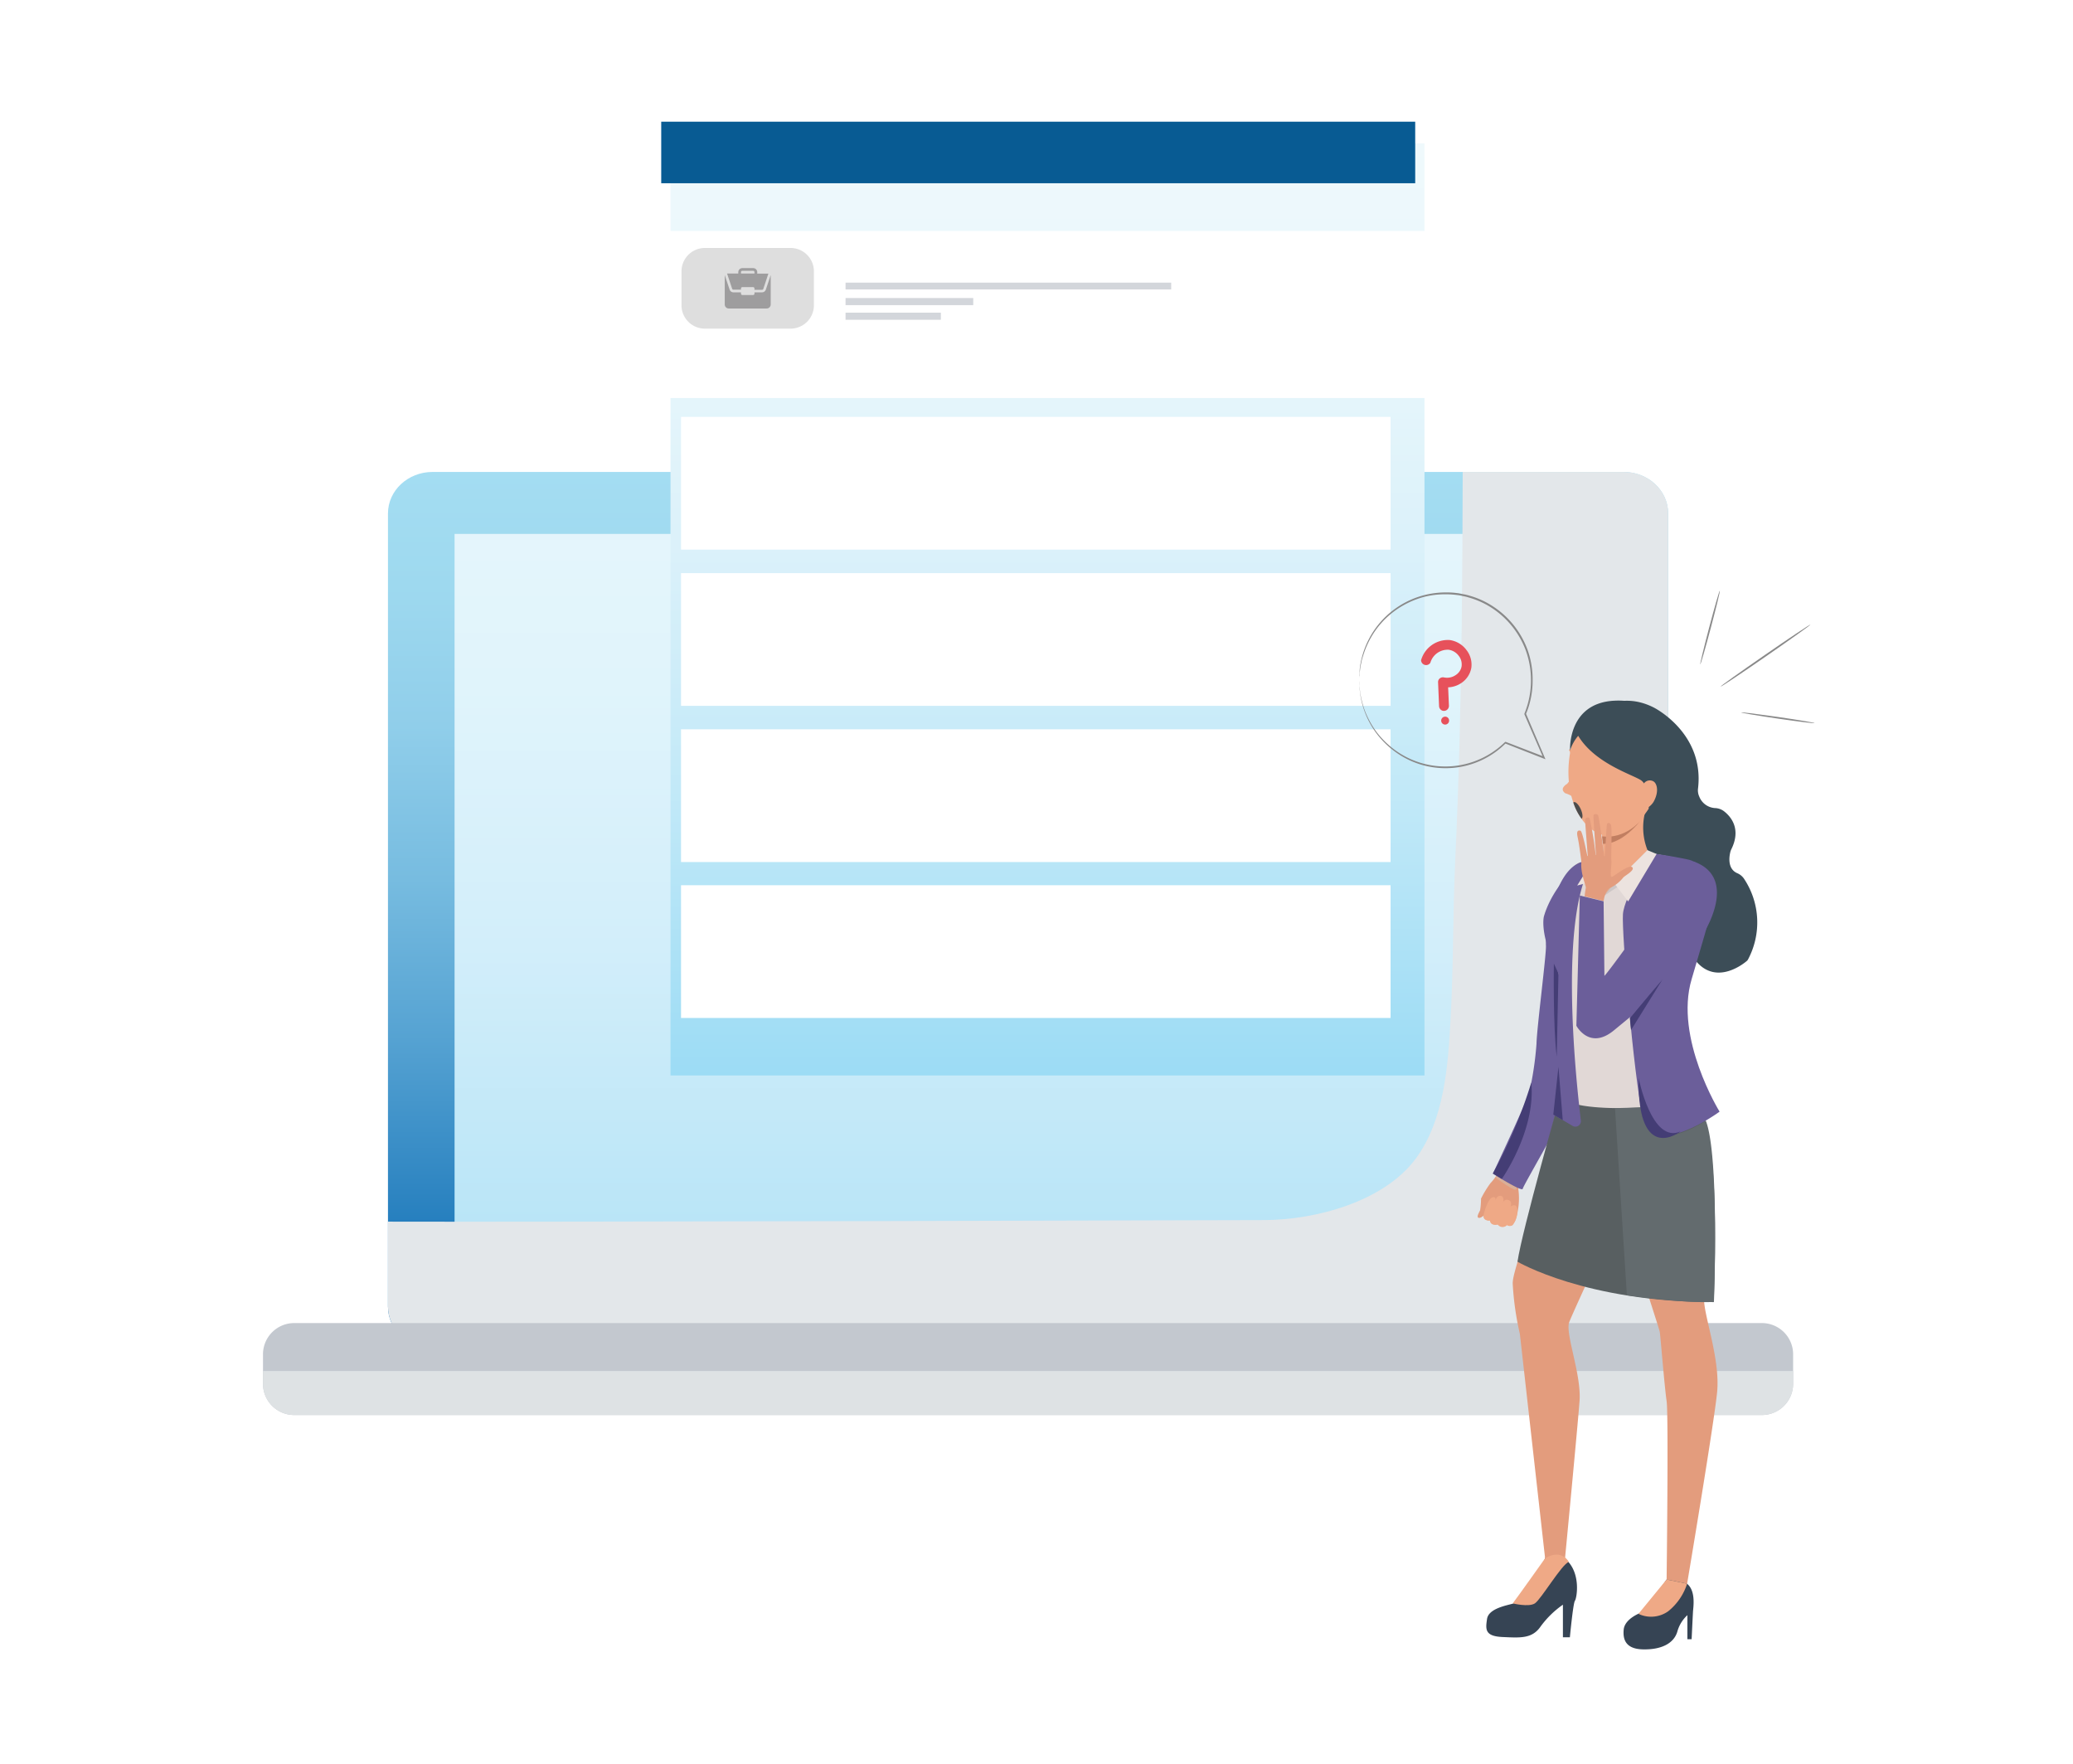 <svg xmlns="http://www.w3.org/2000/svg" xmlns:xlink="http://www.w3.org/1999/xlink" width="670" height="570" viewBox="0 0 670 570">
  <defs>
    <linearGradient id="linear-gradient" x1="0.5" y1="-0.002" x2="0.5" y2="0.999" gradientUnits="objectBoundingBox">
      <stop offset="0" stop-color="#a4ddf2"/>
      <stop offset="0.132" stop-color="#9ed9ef"/>
      <stop offset="0.292" stop-color="#90ceea"/>
      <stop offset="0.466" stop-color="#77bce0"/>
      <stop offset="0.65" stop-color="#55a2d2"/>
      <stop offset="0.841" stop-color="#2a82c0"/>
      <stop offset="1" stop-color="#0063b0"/>
    </linearGradient>
    <linearGradient id="linear-gradient-2" x1="0.5" y1="-0.082" x2="0.5" y2="1.195" gradientUnits="objectBoundingBox">
      <stop offset="0" stop-color="#e6f6fc"/>
      <stop offset="0.227" stop-color="#e0f4fb"/>
      <stop offset="0.501" stop-color="#d2eefa"/>
      <stop offset="0.798" stop-color="#b9e5f7"/>
      <stop offset="1" stop-color="#a5def6"/>
    </linearGradient>
    <linearGradient id="linear-gradient-3" x1="0.5" y1="0.001" x2="0.5" y2="1.014" gradientUnits="objectBoundingBox">
      <stop offset="0" stop-color="#eff9fc"/>
      <stop offset="0.194" stop-color="#e9f7fb"/>
      <stop offset="0.428" stop-color="#dbf1fa"/>
      <stop offset="0.683" stop-color="#c2e9f8"/>
      <stop offset="0.952" stop-color="#a0ddf5"/>
      <stop offset="1" stop-color="#9adbf5"/>
    </linearGradient>
    <filter id="Rectangle_12451" x="206.21" y="35.825" width="264.688" height="322.205" filterUnits="userSpaceOnUse">
      <feOffset dx="3" dy="7" input="SourceAlpha"/>
      <feGaussianBlur stdDeviation="3.5" result="blur"/>
      <feFlood flood-color="#1a1818" flood-opacity="0.549"/>
      <feComposite operator="in" in2="blur"/>
      <feComposite in="SourceGraphic"/>
    </filter>
    <filter id="Path_27617" x="189.659" y="65.616" width="291.988" height="71.995" filterUnits="userSpaceOnUse">
      <feOffset dy="5" input="SourceAlpha"/>
      <feGaussianBlur stdDeviation="3" result="blur-2"/>
      <feFlood flood-opacity="0.161"/>
      <feComposite operator="in" in2="blur-2"/>
      <feComposite in="SourceGraphic"/>
    </filter>
    <clipPath id="clip-path">
      <path id="Path_29840" data-name="Path 29840" d="M252.31,210.525a18.18,18.18,0,0,0,3.264,6.267c2.007,2.056-.539-5.4-.539-5.4S253.762,209.856,252.31,210.525Z" transform="translate(-252.31 -210.356)" fill="none"/>
    </clipPath>
    <clipPath id="clip-Offered_web_cdt">
      <rect width="670" height="570"/>
    </clipPath>
  </defs>
  <g id="Offered_web_cdt" data-name="Offered web cdt" clip-path="url(#clip-Offered_web_cdt)">
    <rect width="670" height="570" fill="#fff"/>
    <g id="Group_19266" data-name="Group 19266" transform="translate(-85 -83.675)">
      <g id="Group_19263" data-name="Group 19263" transform="translate(170 236.185)">
        <g id="Group_19199" data-name="Group 19199" transform="translate(282.465 43.998)">
          <path id="Path_29875" data-name="Path 29875" d="M384.464,173.6s2,6.189-3.132,9.705c0,0-2.916.781-1.261,2.727,0,0,2.262,1.185,2.222,2.5,0,0,8.052,10.407,6.966,13.912,0,0-1.661,3.628,3.934,9.986,0,0,11.135-7.031,11.376-11.911l.7-6.544,3.3-11.018-10-9.358Z" transform="translate(-379.562 -158.342)" fill="#eb9672"/>
          <g id="Group_19198" data-name="Group 19198" transform="translate(0.22)">
            <path id="Path_29876" data-name="Path 29876" d="M384.655,154.278s-6.844,4.31-4.212,10.364c0,0,.081,4.607,7.214,4.87s10.631,0,11.711,8.028c0,0-3.113,14.872-10.755,9.871,0,0-.944-.887-2.156-1.857-1.793-1.436-4.174-3.053-4.96-2.252a3.711,3.711,0,0,0-.132,3.112,15.641,15.641,0,0,1,.263,3.905s-1.17,4.209,1.159,5.256c0,0,6.228,1.869,11.247-.417s5.216-3.424,5.388-9.3c0,0,.106-7.131,5.37-5.88,0,0,1.922,1.311.647,4.761,0,0-1.4,5.53-.63,7.886l.656-3.428,4.273-13.907s4.344-15.514-10.369-16.172C399.368,159.115,387.419,160.233,384.655,154.278Z" transform="translate(-379.841 -154.278)" fill="#2d3c46"/>
            <path id="Path_29877" data-name="Path 29877" d="M381.938,194.972s3.757.075,4.51,2.443C386.448,197.415,382.859,199.5,381.938,194.972Z" transform="translate(-380.282 -162.835)" fill="#eb9672"/>
          </g>
        </g>
        <g id="Group_19209" data-name="Group 19209" transform="translate(0 0)">
          <g id="Group_19201" data-name="Group 19201">
            <path id="Path_29879" data-name="Path 29879" d="M486.8,368.25c0,7.413-6.444,13.423-14.4,13.423H87.448c-7.959,0-14.408-6.01-14.408-13.423V111.987c0-7.413,6.449-13.422,14.408-13.422H472.395c7.959,0,14.4,6.008,14.4,13.422Z" transform="translate(-32.647 -98.565)" fill="url(#linear-gradient)"/>
            <rect id="Rectangle_12769" data-name="Rectangle 12769" width="370.709" height="239.237" transform="translate(61.918 20.022)" fill="url(#linear-gradient-2)"/>
            <path id="Path_29880" data-name="Path 29880" d="M472.395,98.565h-52q-.034,25.034-.315,50.072c-.323,24.938-.9,49.881-2.076,74.8-.82,17.361-.569,34.761-1.529,52.108-.82,14.775-1.962,32.493-11.36,45.063-10.252,13.7-32.1,19.683-48.96,19.718-8.8.024-235.107.671-283.11.5V368.25c0,7.413,6.449,13.423,14.408,13.423H472.395c7.959,0,14.4-6.01,14.4-13.423V111.987C486.8,104.573,480.354,98.565,472.395,98.565Z" transform="translate(-32.647 -98.565)" fill="#e3e7ea" style="mix-blend-mode: multiply;isolation: isolate"/>
            <g id="Group_19200" data-name="Group 19200" transform="translate(0 275.04)">
              <path id="Path_29881" data-name="Path 29881" d="M516.436,466.649a10.1,10.1,0,0,1-10.276,9.9H32.174a10.1,10.1,0,0,1-10.282-9.9v-9.907a10.1,10.1,0,0,1,10.282-9.907H506.16a10.1,10.1,0,0,1,10.276,9.907Z" transform="translate(-21.892 -446.834)" fill="#c3c8cf"/>
              <path id="Path_29882" data-name="Path 29882" d="M21.892,466.455v4.319a10.1,10.1,0,0,0,10.282,9.9H506.16a10.1,10.1,0,0,0,10.276-9.9v-4.319Z" transform="translate(-21.892 -450.96)" fill="#dee2e4" style="mix-blend-mode: multiply;isolation: isolate"/>
            </g>
          </g>
        </g>
      </g>
      <g id="Group_19265" data-name="Group 19265" transform="translate(283.659 123)">
        <g id="Layer_14" data-name="Layer 14" transform="translate(0 0)">
          <path id="Path_27541" data-name="Path 27541" d="M95.15,59.34h2.309v.776H95.15Z" transform="translate(-51.3 -4.126)" fill="#9e9d9e"/>
          <g id="Group_18518" data-name="Group 18518" transform="translate(0 0)">
            <g transform="matrix(1, 0, 0, 1, -198.66, -39.32)" filter="url(#Rectangle_12451)">
              <rect id="Rectangle_12451-2" data-name="Rectangle 12451" width="243.688" height="301.204" transform="translate(213.71 39.32)" fill="url(#linear-gradient-3)"/>
            </g>
            <rect id="Rectangle_12452" data-name="Rectangle 12452" width="243.688" height="19.89" transform="translate(15.051)" fill="#085b93"/>
            <rect id="Rectangle_12453" data-name="Rectangle 12453" width="229.328" height="42.895" transform="translate(21.453 95.39)" fill="#fff"/>
            <rect id="Rectangle_12454" data-name="Rectangle 12454" width="229.328" height="42.895" transform="translate(21.453 145.875)" fill="#fff"/>
            <rect id="Rectangle_12455" data-name="Rectangle 12455" width="229.328" height="42.895" transform="translate(21.453 196.349)" fill="#fff"/>
            <rect id="Rectangle_12456" data-name="Rectangle 12456" width="229.328" height="42.895" transform="translate(21.453 246.736)" fill="#fff"/>
            <g transform="matrix(1, 0, 0, 1, -198.66, -39.32)" filter="url(#Path_27617)">
              <path id="Path_27617-2" data-name="Path 27617" d="M0,0H273.988V54H0Z" transform="translate(198.66 69.62)" fill="#fff"/>
            </g>
            <g id="Group_18502" data-name="Group 18502" transform="translate(21.605 40.806)">
              <g id="Group_18501" data-name="Group 18501" transform="translate(0 0)">
                <rect id="Rectangle_12458" data-name="Rectangle 12458" width="105.249" height="2.193" transform="translate(53.021 11.204)" fill="#d3d6db"/>
                <rect id="Rectangle_12459" data-name="Rectangle 12459" width="41.271" height="2.295" transform="translate(53.021 16.181)" fill="#d3d6db"/>
                <rect id="Rectangle_12460" data-name="Rectangle 12460" width="30.806" height="2.295" transform="translate(53.021 20.908)" fill="#d3d6db"/>
                <path id="Path_27618" data-name="Path 27618" d="M7.55,0H35.244a7.55,7.55,0,0,1,7.55,7.55V18.517a7.55,7.55,0,0,1-7.55,7.55H7.55A7.55,7.55,0,0,1,0,18.517V7.55A7.55,7.55,0,0,1,7.55,0Z" transform="translate(0 0)" fill="#dedede"/>
                <path id="Path_27542" data-name="Path 27542" d="M101.805,60.781H99.362v.432a.432.432,0,0,1-.432.432H95.442a.432.432,0,0,1-.432-.432v-.432H92.567a1.3,1.3,0,0,1-1.239-.9L89.76,55.19V64.7A1.3,1.3,0,0,0,91.067,66h12.238a1.3,1.3,0,0,0,1.307-1.3V55.19l-1.568,4.693a1.3,1.3,0,0,1-1.239.9Z" transform="translate(-75.783 -46.44)" fill="#9e9d9e"/>
              </g>
              <path id="Path_27543" data-name="Path 27543" d="M98.84,53.22H95.352a1.307,1.307,0,0,0-1.307,1.3v.443H90.42l1.636,4.92a.432.432,0,0,0,.42.3H94.92v-.386a.432.432,0,0,1,.432-.432H98.84a.432.432,0,0,1,.432.432v.432h2.443a.432.432,0,0,0,.42-.3L103.772,55h-3.6v-.443A1.307,1.307,0,0,0,98.84,53.22Zm-3.92,1.739v-.443a.432.432,0,0,1,.432-.432H98.84a.432.432,0,0,1,.432.432v.443Z" transform="translate(-75.693 -46.709)" fill="#9e9d9e"/>
            </g>
          </g>
        </g>
      </g>
      <g id="Group_19264" data-name="Group 19264" transform="translate(524.307 274.546)">
        <path id="Path_29802" data-name="Path 29802" d="M229.013,201.326a1.632,1.632,0,0,1-.947-1.355l-.326-7.752a1.517,1.517,0,0,1,.555-1.273,1.632,1.632,0,0,1,1.355-.31,4.9,4.9,0,0,0,3.77-.751,4.325,4.325,0,0,0,1.942-2.856,4.472,4.472,0,0,0-.93-3.346,4.9,4.9,0,0,0-3.264-1.991,5.826,5.826,0,0,0-5.924,4.211,1.632,1.632,0,0,1-3-.816,8.976,8.976,0,0,1,9.286-6.528,8.16,8.16,0,0,1,5.418,3.264,7.638,7.638,0,0,1,1.534,5.745,7.507,7.507,0,0,1-3.264,4.9,8.16,8.16,0,0,1-4.227,1.371l.261,5.973a1.623,1.623,0,0,1-2.236,1.518Z" transform="translate(-202.257 -162.598)" fill="#e7515b"/>
        <path id="Path_29803" data-name="Path 29803" d="M228.777,194.9a1.278,1.278,0,1,1-1.355-1.175,1.257,1.257,0,0,1,1.355,1.175Z" transform="translate(-199.736 -153.002)" fill="#e7515b"/>
        <path id="Path_29804" data-name="Path 29804" d="M210,196.344a2.557,2.557,0,0,0,.082-.506,14.377,14.377,0,0,1,.163-1.485,16.816,16.816,0,0,1,.392-2.4c.114-.473.18-1,.343-1.518l.522-1.632a28.789,28.789,0,0,1,4.145-7.964,27.876,27.876,0,0,1,8.78-7.638,28.754,28.754,0,0,1,6.185-2.546,27.464,27.464,0,0,1,7.132-.93,26.942,26.942,0,0,1,3.786.228,11.172,11.172,0,0,1,1.909.343,12.714,12.714,0,0,1,1.926.457,26.877,26.877,0,0,1,7.475,3.378A28.087,28.087,0,0,1,263.876,188a28.479,28.479,0,0,1-.114,19.323l-.375.963v.229c2.105,4.9,4.145,9.564,6.136,14.15l.359-.408-12.55-4.847h-.163l-.114.114a27.536,27.536,0,0,1-34.354,3.329,28.741,28.741,0,0,1-7.034-6.528,29.752,29.752,0,0,1-3.852-6.985,30.6,30.6,0,0,1-1.5-5.81c-.1-.816-.18-1.55-.261-2.171a10.844,10.844,0,0,1,0-1.632v-1.322a1.093,1.093,0,0,0,0,.343q0,.367,0,.979v1.632c0,.636.131,1.371.212,2.187a27.744,27.744,0,0,0,5.255,13.056,28.922,28.922,0,0,0,7.1,6.708,27.547,27.547,0,0,0,34.713-3.427h-.277l12.5,4.9.636.245-.277-.637-6.055-14.166v.245l.392-.979a27.516,27.516,0,0,0,1.779-10.021,28.086,28.086,0,0,0-1.632-9.792,28.446,28.446,0,0,0-11.277-14.117,27.142,27.142,0,0,0-7.622-3.427,13.63,13.63,0,0,0-1.958-.457c-.653-.114-1.289-.294-1.942-.343a25.638,25.638,0,0,0-3.852-.212,27.969,27.969,0,0,0-26.455,19.486q-.277.914-.49,1.714a15.276,15.276,0,0,0-.326,1.534,16.076,16.076,0,0,0-.343,2.415,13.87,13.87,0,0,1-.114,1.5,2.94,2.94,0,0,0-.016.571Z" transform="translate(-209.996 -168.551)" fill="#898989"/>
        <path id="Path_29805" data-name="Path 29805" d="M271.77,221.6c.261-4.9,3.835-2.269-.571-7.458a4.9,4.9,0,0,0-3.1-1.632c-1.86-.228-4.684-.832-5.957-2.415A6.845,6.845,0,0,1,261.1,208.2a4.7,4.7,0,0,0-4.129-3.264c-1.909-.114-3.917-.816-4.227-3.264a4.684,4.684,0,0,1,1.338-3.8c3.133-3.264,12.371-11.1,24.121-5.108,0,0,16.4,8.16,14.3,26.112a4.9,4.9,0,0,0,.392,2.66,5.843,5.843,0,0,0,5.173,3.721,5.027,5.027,0,0,1,3.036,1.191c2.252,1.828,5.288,5.728,2.187,12.061a4.493,4.493,0,0,0-.392,1.11c-.359,1.55-.849,5.353,2.317,6.691a4.994,4.994,0,0,1,2.236,1.91,25.459,25.459,0,0,1,1.24,25.884c-.082.131-.147.261-.245.392s-13.807,12.436-20.5-7.23c0,0-1.045-4.782-.261-6.985,0,0,1.632-3.688-4.749-6.92a26.879,26.879,0,0,1-9.678-17.4A64.987,64.987,0,0,1,271.77,221.6Z" transform="translate(-182.997 -154.994)" fill="#3c4d57"/>
        <path id="Path_29806" data-name="Path 29806" d="M278.4,217.3l.62-11.9-12.338-6.952-14.427,2.938s3.754,6.251-.539,11.049c0,0-2.742,1.5-.6,3.052,0,0,2.562.637,2.856,1.975" transform="translate(-184.522 -150.011)" fill="#efa986"/>
        <path id="Path_29807" data-name="Path 29807" d="M272.828,192.407c-3.835-1.273-17.952-3.672-20.857,14.28a39.8,39.8,0,0,0-.506,4.635c-.7,15.325,8.421,24.921,16.647,21.69,9.009-3.542,14.411-16.01,14.786-25.46S277.675,194.023,272.828,192.407Z" transform="translate(-183.81 -154.381)" fill="#efa986"/>
        <path id="Path_29808" data-name="Path 29808" d="M251.754,206.682s-.947-15.308,14.264-16.108S285.6,202.243,284.46,211.4a22.327,22.327,0,0,1-7.3,14.084s.408-7.393-2.579-9.27-14.884-5.484-20.2-14.3a13.611,13.611,0,0,0-2.628,4.765Z" transform="translate(-183.611 -155.012)" fill="#3c4d57"/>
        <path id="Path_29809" data-name="Path 29809" d="M266.067,271.23s1.844,13.5-9.792,21.38c0,0-2.073,11.718,6.528,17.022" transform="translate(-180.885 -104.013)" fill="none" stroke="#fafdff" stroke-miterlimit="10" stroke-width="0.75"/>
        <path id="Path_29810" data-name="Path 29810" d="M241.577,282.78a8.474,8.474,0,0,0-1.812,2.464,13.875,13.875,0,0,1-2.171,2.921,34.277,34.277,0,0,0-3.052,4.994,25.8,25.8,0,0,1-.294,3.754c-.343.751-1.224,2.171-.555,2.448s1.811-.8,1.811-.8a1,1,0,0,0,.245,1.11,1.746,1.746,0,0,0,1.73.473s.2.881.7,1.126a2.285,2.285,0,0,0,1.812.179,2.024,2.024,0,0,0,1.191.735,1.877,1.877,0,0,0,1.73-.555s1.224.571,1.779,0a6.384,6.384,0,0,0,1-1.632,21.967,21.967,0,0,0,.947-9.547,8.65,8.65,0,0,1,2.464-7.018Z" transform="translate(-195.172 -96.713)" fill="#e39c7d"/>
        <path id="Path_29811" data-name="Path 29811" d="M264.467,222.56s3.264,0,4.749,9.988-1.273,14.084-1.632,18.23-5.173,30.845-5.3,32.02-.783,15.39-2.676,19.16-15.8,25.149-15.977,26.227S237,324.463,237,324.463s10.918-22.848,11.555-25.476S253.581,283.059,252.9,279s1.942-26.5,1.632-29S258.1,224.078,264.467,222.56Z" transform="translate(-192.928 -134.773)" fill="#d9af98"/>
        <path id="Path_29812" data-name="Path 29812" d="M264.808,222.56s3.264,0,4.749,9.988a40.8,40.8,0,0,1-.718,17.822c-.816,4.064-3.574,28.952-3.7,30.127s-3.427,16.19-5.141,21.461c-1.306,4.015-13.709,25.019-13.888,26.112s-9.645-4.9-9.645-4.9,11.163-23.795,11.8-26.406a106.762,106.762,0,0,0,2.3-15.569c.082-4.9,3.264-29.376,3.052-31.792S255.538,225.971,264.808,222.56Z" transform="translate(-193.27 -134.773)" fill="#6b5e9a"/>
        <path id="Path_29813" data-name="Path 29813" d="M276.261,364.64s-5.794,8.6-8.16,10.673c0,0-5.369,1.877-5.712,5.533-.212,2.383,0,6.218,6.12,6.381s10.069-1.958,11.2-5.679a11.26,11.26,0,0,1,3.264-5.37v7.769h1.371s.359-7.507.441-8.895,1-6.691-1.926-9.041A8.046,8.046,0,0,0,276.261,364.64Z" transform="translate(-176.913 -45.106)" fill="#364454"/>
        <path id="Path_29814" data-name="Path 29814" d="M254.19,361.085a24.912,24.912,0,0,1-2.9,4.9c-1.387,1.812-5.7,9.237-7.589,9.792s-7.785,1.55-8.291,4.9-.783,5.614,4.994,5.875,9.6.6,12.354-3.46a30.432,30.432,0,0,1,7.165-6.985v10.526h2.252s1.045-11.033,1.632-11.8,2.154-9.254-3.264-13.66S254.19,361.085,254.19,361.085Z" transform="translate(-194.092 -48.422)" fill="#364454"/>
        <path id="Path_29815" data-name="Path 29815" d="M281.978,264.107a54.1,54.1,0,0,1,9.286,20.776c1.991,11.277-1.159,49.108-1.077,54.673s5.271,19.437,4.227,29.931-9.694,61.87-9.694,61.87l-6.626-1.371s.653-53.253,0-57.643-1.942-20.466-2.2-22.277-16.451-49.45-16.451-57.578S264.352,250.855,281.978,264.107Z" transform="translate(-178.746 -110.452)" fill="#e39c7d"/>
        <path id="Path_29816" data-name="Path 29816" d="M257.314,266.12s-12.012,45.811-13.432,52.225-3.492,11.587-3.492,14.28a94.5,94.5,0,0,0,2.317,16.32l8.16,72.543h6.43s4.064-42.433,4.7-50.9-4.668-21.771-3.362-25.394,20.857-45.484,20.857-45.484S294.328,252.819,257.314,266.12Z" transform="translate(-190.786 -108.744)" fill="#e39c7d"/>
        <path id="Path_29817" data-name="Path 29817" d="M265.29,375.674a9.548,9.548,0,0,0,9.613-.832,18.768,18.768,0,0,0,6.12-8.911L274.4,364.56Z" transform="translate(-175.049 -45.026)" fill="#efa986"/>
        <path id="Path_29818" data-name="Path 29818" d="M240.39,375.4s5.173,1.289,7.164,0,8.731-12.713,10.967-13.4c0,0-2.154-4.39-7.638-1.208C250.884,360.8,241.859,373.512,240.39,375.4Z" transform="translate(-190.786 -48.135)" fill="#efa986"/>
        <path id="Path_29819" data-name="Path 29819" d="M241.34,323.353s22.065,13.056,63.4,13.056c0,0,2.35-47.965-3.656-61.445s-45.925-5.108-45.925-5.108S242.76,313.43,241.34,323.353Z" transform="translate(-190.185 -106.506)" fill="#585f61"/>
        <path id="Path_29820" data-name="Path 29820" d="M268.18,220.511a69.055,69.055,0,0,1-8.634,3.476c-2.236.441-10.869,11.669-12.387,15.765s0,10.233,3.117,17.446.18,9.613,1.632,16.826a167.407,167.407,0,0,1,2.415,26.5c-.277,4,36.019,4.749,44.293-2.546,0,0-8.323-12.469-9.384-14.248s-.18-11.424.8-13.986,7.458-23.73,7.458-23.73,5.337-16.32.522-20.025c-4.194-3.264-15.6-4.406-17.642-5.125A35.368,35.368,0,0,0,268.18,220.511Z" transform="translate(-186.882 -136.299)" fill="#e1d8d6"/>
        <path id="Path_29821" data-name="Path 29821" d="M260.054,235.551l-3.884-4.57,3.378-12.012A78.629,78.629,0,0,1,260.054,235.551Z" transform="translate(-180.813 -137.042)" fill="#cdc6c6"/>
        <path id="Path_29822" data-name="Path 29822" d="M257.93,219.241a149.728,149.728,0,0,1,1.012,15.586s6.675,6.675,14.247-7.8a19.861,19.861,0,0,1-.783-14.084C274.805,204.814,257.93,219.241,257.93,219.241Z" transform="translate(-179.7 -142.422)" fill="#efa986"/>
        <path id="Path_29823" data-name="Path 29823" d="M258.55,225.39v6.1l7.671-5.728Z" transform="translate(-179.308 -132.985)" fill="#d9af98"/>
        <path id="Path_29824" data-name="Path 29824" d="M258.55,234.8l3.2-3.949,10.722-10.69,3.46,3.346Z" transform="translate(-179.308 -136.29)" fill="#cdc6c6"/>
        <path id="Path_29825" data-name="Path 29825" d="M271.666,220.79s-9.009,13.66-9.433,19.666,3.346,50.984,6.365,65.428,24.872-1.632,24.872-1.632-14.688-23.746-9.041-42.775,7.671-26.618,7.671-26.618-1.942-10.592-8.8-12.077C277.264,221.475,271.666,220.79,271.666,220.79Z" transform="translate(-177.002 -135.892)" fill="#6b5e9a"/>
        <path id="Path_29826" data-name="Path 29826" d="M246.643,240.589s-1.632,5.745,4.7,18.442c0,0-.1,16.32-.277,21.331s-1.387,24.268-1.387,24.268l6.251,3.656a1.779,1.779,0,0,0,2.66-1.73c-1.779-14.607-7.54-70.014,4.9-84.865l-5.01,1.469S249.63,230.356,246.643,240.589Z" transform="translate(-186.953 -135.323)" fill="#6b5e9a"/>
        <path id="Path_29827" data-name="Path 29827" d="M258.072,230.982l-4.912,1.355,8.291-13.366Z" transform="translate(-182.715 -137.042)" fill="#ece3df"/>
        <path id="Path_29828" data-name="Path 29828" d="M260.51,230.85l4.472,5.875,9.2-15.341-2.954-1.224Z" transform="translate(-178.07 -136.29)" fill="#ece3df"/>
        <path id="Path_29829" data-name="Path 29829" d="M258.1,219.392l.212,2.366s5.3.979,12.224-7.458C270.536,214.3,265.624,220.339,258.1,219.392Z" transform="translate(-179.593 -139.994)" fill="#c17e61"/>
        <path id="Path_29830" data-name="Path 29830" d="M270.939,230.16c-1.028-.93-5.353,2.53-6.414,3.085s-.147-3.492-.31-5.206.343-10.967-.2-11.669-1.208-.751-1.289.294-.506,7.524-.653,9.955H261.9c-.408-3-1.632-12.55-1.975-13.187s-1.387-.473-1.485,0,.571,9.613.8,12.811h-.082a115.345,115.345,0,0,0-1.975-11.914.865.865,0,0,0-1.453.7c0,.767.636,8.6.849,11.522h-.131c-.49-2.383-1.632-8.013-2.219-8.16s-1.436-.212-.914,2.089,1.208,7.9,1.208,7.9h0a.471.471,0,0,0,0,.163c-.375,3.639,1.632,7.785,1.42,8.4a26.129,26.129,0,0,0-.375,2.644l6.153,1.534s.375-3.688,2.366-4.39a11.8,11.8,0,0,0,4-3.264C268.8,232.771,271.967,231.091,270.939,230.16Z" transform="translate(-182.721 -140.807)" fill="#e39c7d"/>
        <path id="Path_29831" data-name="Path 29831" d="M248.553,242.62s-.31,20.286.93,30.062l.555-26.879Z" transform="translate(-185.648 -122.095)" fill="#443d75"/>
        <path id="Path_29832" data-name="Path 29832" d="M234.724,294.362s1.159-4.5,2.611-5.19,1.126.979,1.126.979.294-1.632,1.632-1.551.865,2.007.865,2.007a1.338,1.338,0,0,1,1.828-.6c1.289.571.522,2.073.522,2.073s1.73-1.24,2.138.457a7.148,7.148,0,0,1-1.42,5.516,1.632,1.632,0,0,1-1.86,0,1.893,1.893,0,0,1-2.954-.179s-2.3.62-2.53-1.289C236.7,296.549,234.038,296.957,234.724,294.362Z" transform="translate(-194.438 -93.036)" fill="#efa986"/>
        <path id="Path_29833" data-name="Path 29833" d="M263.975,262.134l10.2-16.434s-8.682,10.249-9.6,11.424L263.6,258.3S263.861,261.579,263.975,262.134Z" transform="translate(-176.117 -120.148)" fill="#443d75"/>
        <path id="Path_29834" data-name="Path 29834" d="M265.257,276.854l5.761-4.749c5.043-6.708,23.028-26.39,23.028-26.39s11.653-17.952-3.068-23.305c0,0-2.448.408-6.185,4.423a50.779,50.779,0,0,0-7.817,11.767c-.979,2.138-14.2,20.286-14.917,20.743l-.261-24.089-7.687-1.877L253,275.467S257.26,283.562,265.257,276.854Z" transform="translate(-182.816 -134.868)" fill="#6b5e9a"/>
        <path id="Path_29835" data-name="Path 29835" d="M266.784,207.759a2.35,2.35,0,0,1,3.476-1.012c1.061.816,1.632,3.264,0,6.332S262.59,218.367,266.784,207.759Z" transform="translate(-175.025 -145.024)" fill="#efa986"/>
        <path id="Path_29836" data-name="Path 29836" d="M264.485,331.785s18.246,2.709,28.136,2.154c0,0,1.844-47.214-2.628-58.557,0,0-14.215,9.662-19.16,1.812a11.588,11.588,0,0,1-1.746-6.1l-8.438.228Z" transform="translate(-177.981 -104.101)" fill="#636b6e"/>
        <path id="Path_29837" data-name="Path 29837" d="M265.323,265.25s4.227,21.494,13.578,17.283C278.9,282.533,264.915,293.582,265.323,265.25Z" transform="translate(-175.033 -107.792)" fill="#443d75"/>
        <path id="Path_29838" data-name="Path 29838" d="M248.88,266.16a154.149,154.149,0,0,1-12.42,29.376l2.9,1.779S250.4,281.664,248.88,266.16Z" transform="translate(-193.27 -107.217)" fill="#443d75"/>
        <path id="Path_29839" data-name="Path 29839" d="M250.095,263.05l-1.665,15.439,3.052,1.779Z" transform="translate(-185.704 -109.183)" fill="#443d75"/>
        <g id="Group_19168" data-name="Group 19168" transform="translate(69.058 67.87)" clip-path="url(#clip-path)">
          <ellipse id="Ellipse_1649" data-name="Ellipse 1649" cx="1.126" cy="2.97" rx="1.126" ry="2.97" transform="translate(-0.745 0.942) rotate(-24.38)" fill="#4c4c4d"/>
        </g>
        <path id="Path_29841" data-name="Path 29841" d="M277.534,192.6c-.13,0,1.159-5.4,2.9-11.979s3.264-11.881,3.427-11.848-1.159,5.4-2.905,11.979S277.68,192.63,277.534,192.6Z" transform="translate(-167.316 -168.77)" fill="#898989"/>
        <path id="Path_29842" data-name="Path 29842" d="M310.61,175.491c.082.114-6.349,4.7-14.362,10.249s-14.59,9.939-14.688,9.792,6.349-4.716,14.362-10.265S310.512,175.361,310.61,175.491Z" transform="translate(-164.766 -164.524)" fill="#898989"/>
        <path id="Path_29843" data-name="Path 29843" d="M309.37,196.348c0,.147-5.353-.506-11.9-1.469s-11.848-1.844-11.832-1.991,5.353.522,11.9,1.469S309.386,196.2,309.37,196.348Z" transform="translate(-162.187 -153.54)" fill="#898989"/>
      </g>
    </g>
  </g>
</svg>
